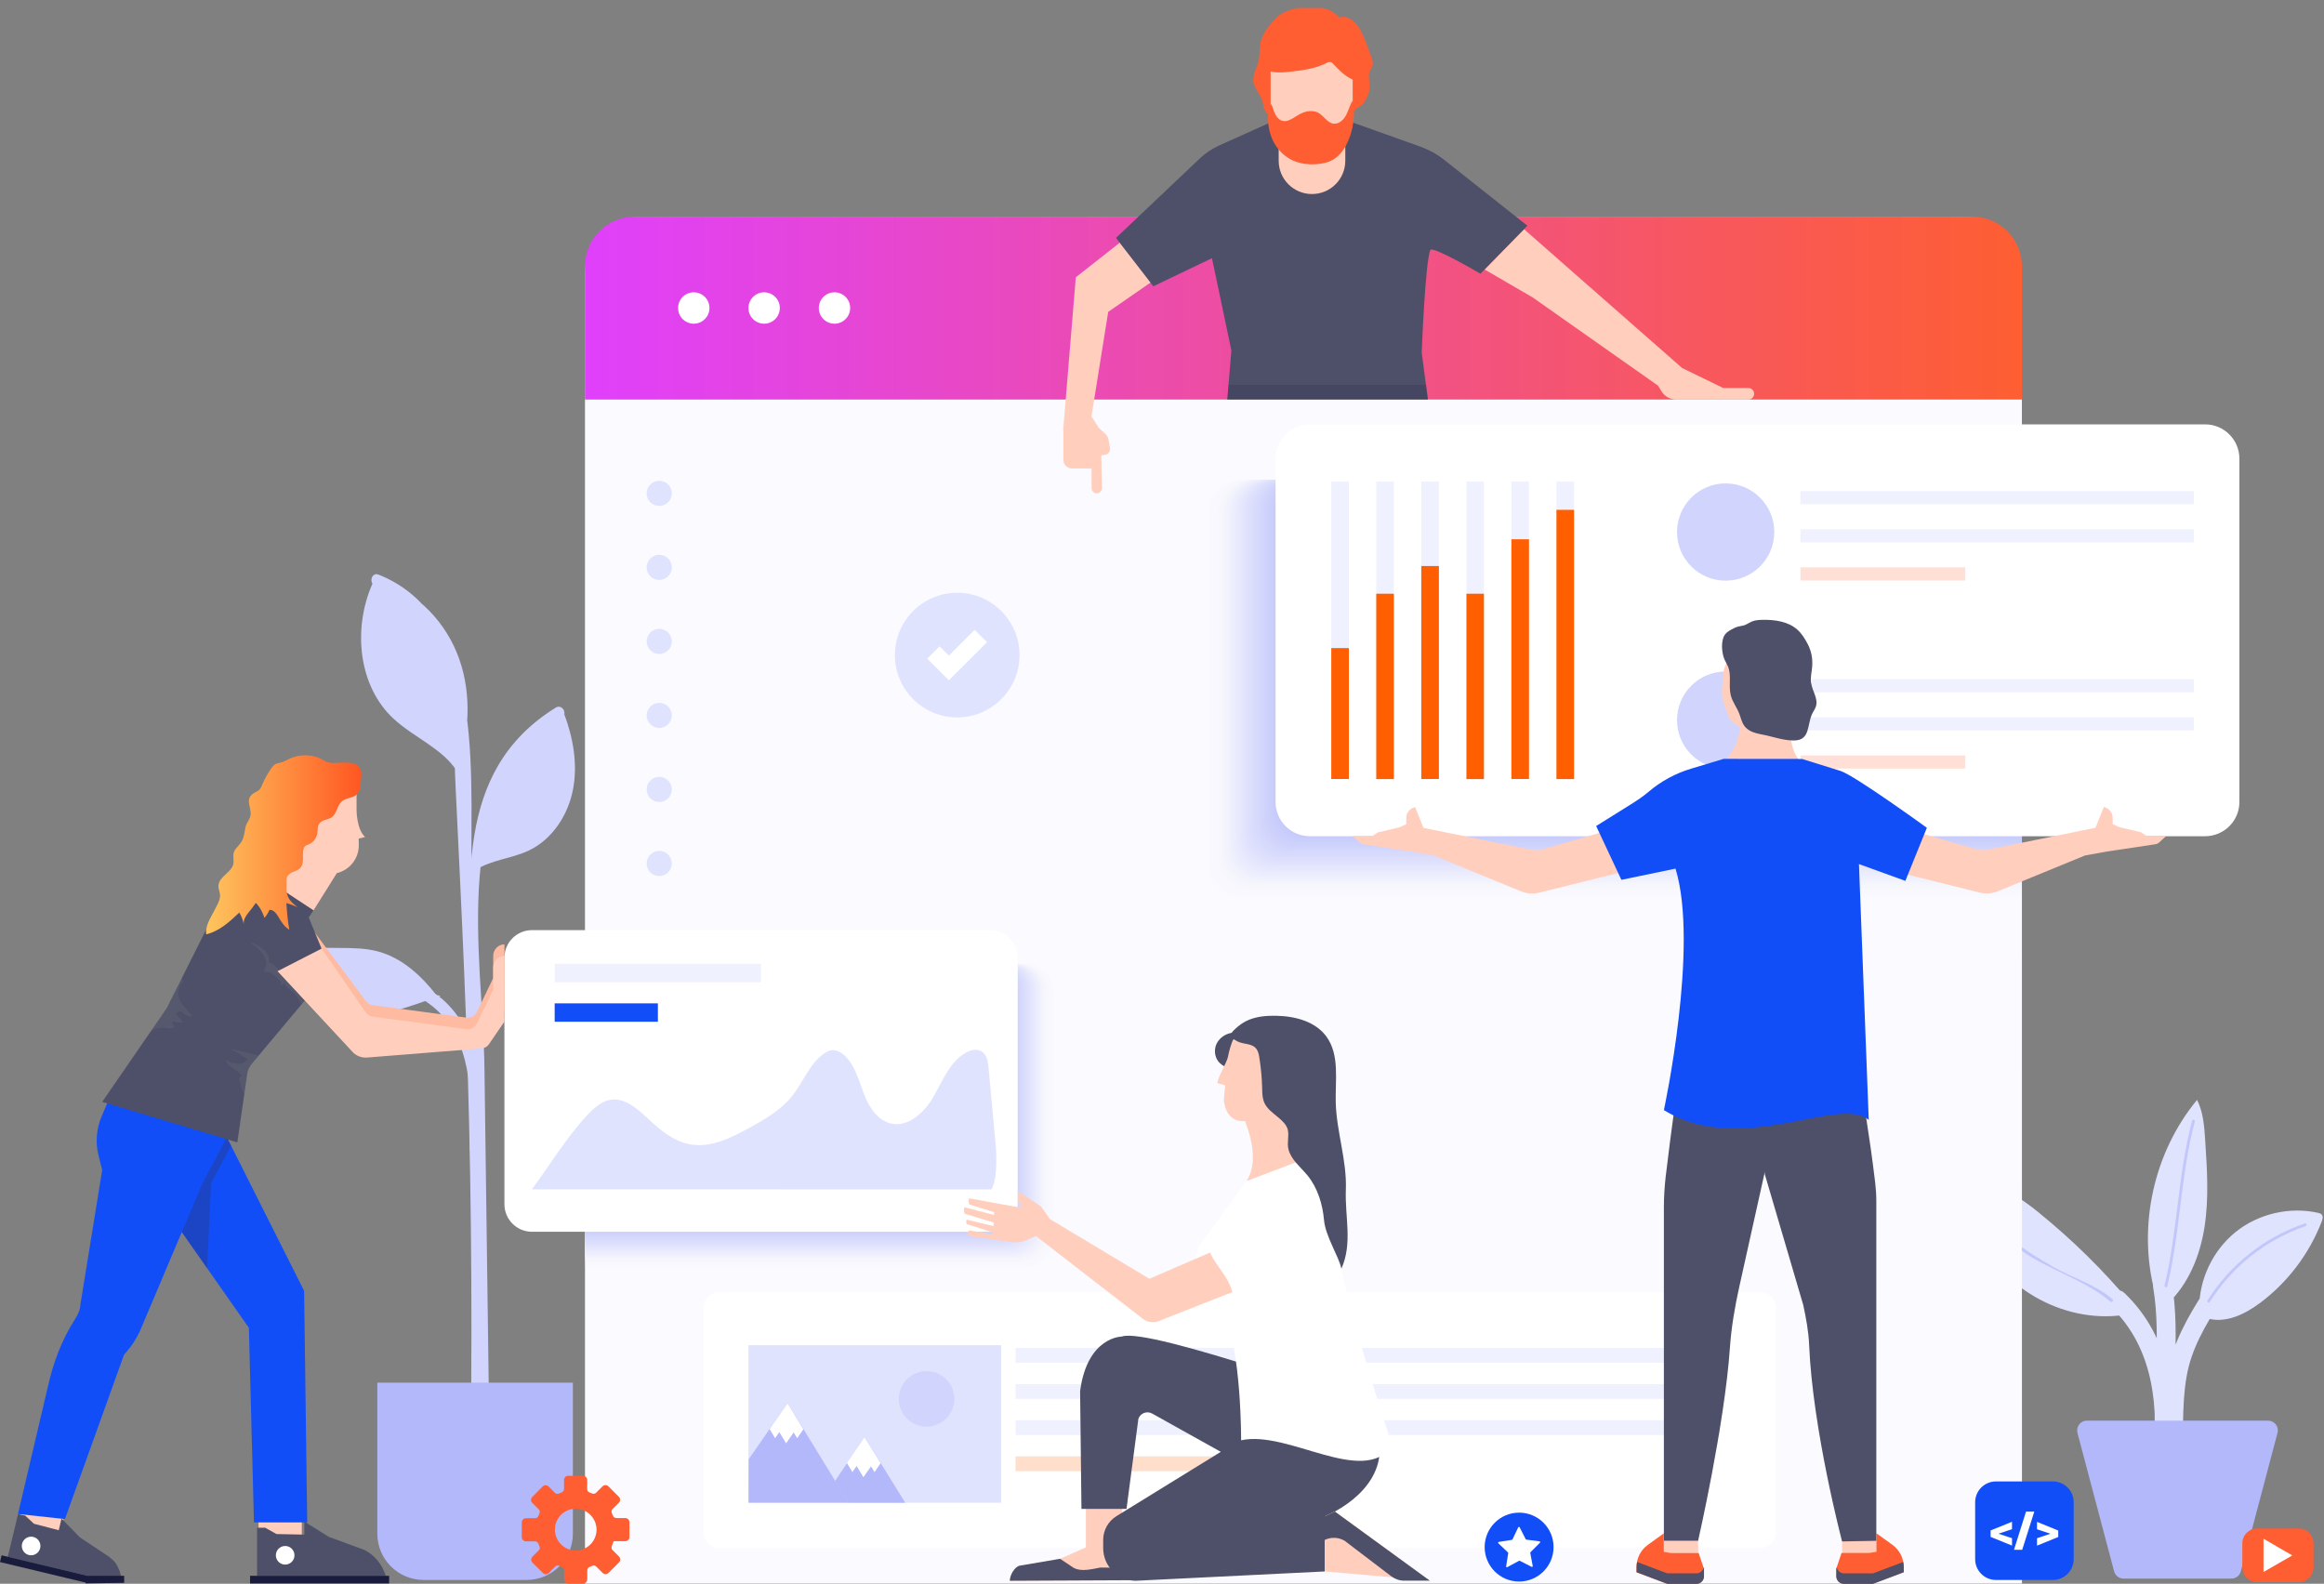 <svg xmlns="http://www.w3.org/2000/svg" viewBox="0 0 292 199" width="292" height="199">
	<rect x="0" y="0" width="292" height="199" fill="#808080" stroke="none"/>
	<defs>
		<clipPath clipPathUnits="userSpaceOnUse" id="cp1">
			<path d="M0 1L292 1L292 199L0 199Z" />
		</clipPath>
		<linearGradient id="grd1" gradientUnits="userSpaceOnUse"  x1="73.492" y1="38.703" x2="254.037" y2="38.703">
			<stop offset="0" stop-color="#e040fb"  />
			<stop offset="1" stop-color="#fe5e31"  />
		</linearGradient>
		<linearGradient id="grd2" gradientUnits="userSpaceOnUse"  x1="25.978" y1="106.145" x2="45.341" y2="106.145">
			<stop offset="0" stop-color="#fec55e"  />
			<stop offset="1" stop-color="#ff5722"  />
		</linearGradient>
	</defs>
	<style>
		tspan { white-space:pre }
		.shp0 { fill: #d1d4fc } 
		.shp1 { fill: #b2b8fa } 
		.shp2 { fill: #e0e3fd } 
		.shp3 { fill: #c1c6fb } 
		.shp4 { fill: #fafaff } 
		.shp5 { fill: url(#grd1) } 
		.shp6 { fill: #ffffff } 
		.shp7 { opacity: 0.024;fill: #fdfdff } 
		.shp8 { opacity: 0.047;fill: #fbfbff } 
		.shp9 { opacity: 0.075;fill: #f9faff } 
		.shp10 { opacity: 0.098;fill: #f8f8fe } 
		.shp11 { opacity: 0.122;fill: #f6f6fe } 
		.shp12 { opacity: 0.145;fill: #f4f5fe } 
		.shp13 { opacity: 0.173;fill: #f2f3fe } 
		.shp14 { opacity: 0.196;fill: #f0f1fe } 
		.shp15 { opacity: 0.22;fill: #eeeffe } 
		.shp16 { opacity: 0.243;fill: #eceefe } 
		.shp17 { opacity: 0.267;fill: #eaecfe } 
		.shp18 { opacity: 0.294;fill: #e9eafd } 
		.shp19 { opacity: 0.318;fill: #e7e9fd } 
		.shp20 { opacity: 0.341;fill: #e5e7fd } 
		.shp21 { opacity: 0.365;fill: #e3e5fd } 
		.shp22 { opacity: 0.392;fill: #e1e3fd } 
		.shp23 { opacity: 0.416;fill: #dfe2fd } 
		.shp24 { opacity: 0.439;fill: #dde0fd } 
		.shp25 { opacity: 0.463;fill: #dbdefd } 
		.shp26 { opacity: 0.486;fill: #dadcfc } 
		.shp27 { opacity: 0.514;fill: #d7dbfc } 
		.shp28 { opacity: 0.537;fill: #d6d9fc } 
		.shp29 { opacity: 0.561;fill: #d4d7fc } 
		.shp30 { opacity: 0.584;fill: #d2d5fc } 
		.shp31 { opacity: 0.608;fill: #d0d4fc } 
		.shp32 { opacity: 0.635;fill: #ced2fc } 
		.shp33 { opacity: 0.659;fill: #ccd0fc } 
		.shp34 { opacity: 0.682;fill: #cacffc } 
		.shp35 { opacity: 0.706;fill: #c8cdfb } 
		.shp36 { opacity: 0.733;fill: #c7cbfb } 
		.shp37 { opacity: 0.757;fill: #c5c9fb } 
		.shp38 { opacity: 0.78;fill: #c3c8fb } 
		.shp39 { opacity: 0.804;fill: #c1c6fb } 
		.shp40 { opacity: 0.827;fill: #bfc4fb } 
		.shp41 { opacity: 0.855;fill: #bdc2fb } 
		.shp42 { opacity: 0.878;fill: #bbc1fb } 
		.shp43 { opacity: 0.902;fill: #b9bffa } 
		.shp44 { opacity: 0.925;fill: #b8bdfa } 
		.shp45 { opacity: 0.953;fill: #b6bbfa } 
		.shp46 { opacity: 0.976;fill: #b4bafa } 
		.shp47 { fill: #f0f1fe } 
		.shp48 { fill: #124ef7 } 
		.shp49 { fill: #ffdfcc } 
		.shp50 { fill: #fe5e31 } 
		.shp51 { opacity: 0.024;mix-blend-mode: multiply;fill: #fdfdff } 
		.shp52 { opacity: 0.047;mix-blend-mode: multiply;fill: #fbfbff } 
		.shp53 { opacity: 0.075;mix-blend-mode: multiply;fill: #f9faff } 
		.shp54 { opacity: 0.098;mix-blend-mode: multiply;fill: #f8f8fe } 
		.shp55 { opacity: 0.122;mix-blend-mode: multiply;fill: #f6f6fe } 
		.shp56 { opacity: 0.145;mix-blend-mode: multiply;fill: #f4f5fe } 
		.shp57 { opacity: 0.173;mix-blend-mode: multiply;fill: #f2f3fe } 
		.shp58 { opacity: 0.196;mix-blend-mode: multiply;fill: #f0f1fe } 
		.shp59 { opacity: 0.22;mix-blend-mode: multiply;fill: #eeeffe } 
		.shp60 { opacity: 0.243;mix-blend-mode: multiply;fill: #eceefe } 
		.shp61 { opacity: 0.267;mix-blend-mode: multiply;fill: #eaecfe } 
		.shp62 { opacity: 0.294;mix-blend-mode: multiply;fill: #e9eafd } 
		.shp63 { opacity: 0.318;mix-blend-mode: multiply;fill: #e7e9fd } 
		.shp64 { opacity: 0.341;mix-blend-mode: multiply;fill: #e5e7fd } 
		.shp65 { opacity: 0.365;mix-blend-mode: multiply;fill: #e3e5fd } 
		.shp66 { opacity: 0.392;mix-blend-mode: multiply;fill: #e1e3fd } 
		.shp67 { opacity: 0.416;mix-blend-mode: multiply;fill: #dfe2fd } 
		.shp68 { opacity: 0.439;mix-blend-mode: multiply;fill: #dde0fd } 
		.shp69 { opacity: 0.463;mix-blend-mode: multiply;fill: #dbdefd } 
		.shp70 { opacity: 0.486;mix-blend-mode: multiply;fill: #dadcfc } 
		.shp71 { opacity: 0.514;mix-blend-mode: multiply;fill: #d7dbfc } 
		.shp72 { opacity: 0.537;mix-blend-mode: multiply;fill: #d6d9fc } 
		.shp73 { opacity: 0.561;mix-blend-mode: multiply;fill: #d4d7fc } 
		.shp74 { opacity: 0.584;mix-blend-mode: multiply;fill: #d2d5fc } 
		.shp75 { opacity: 0.608;mix-blend-mode: multiply;fill: #d0d4fc } 
		.shp76 { opacity: 0.635;mix-blend-mode: multiply;fill: #ced2fc } 
		.shp77 { opacity: 0.659;mix-blend-mode: multiply;fill: #ccd0fc } 
		.shp78 { opacity: 0.682;mix-blend-mode: multiply;fill: #cacffc } 
		.shp79 { opacity: 0.706;mix-blend-mode: multiply;fill: #c8cdfb } 
		.shp80 { opacity: 0.733;mix-blend-mode: multiply;fill: #c7cbfb } 
		.shp81 { opacity: 0.757;mix-blend-mode: multiply;fill: #c5c9fb } 
		.shp82 { opacity: 0.78;mix-blend-mode: multiply;fill: #c3c8fb } 
		.shp83 { opacity: 0.804;mix-blend-mode: multiply;fill: #c1c6fb } 
		.shp84 { opacity: 0.827;mix-blend-mode: multiply;fill: #bfc4fb } 
		.shp85 { opacity: 0.855;mix-blend-mode: multiply;fill: #bdc2fb } 
		.shp86 { opacity: 0.878;mix-blend-mode: multiply;fill: #bbc1fb } 
		.shp87 { opacity: 0.902;mix-blend-mode: multiply;fill: #b9bffa } 
		.shp88 { opacity: 0.925;mix-blend-mode: multiply;fill: #b8bdfa } 
		.shp89 { opacity: 0.953;mix-blend-mode: multiply;fill: #b6bbfa } 
		.shp90 { opacity: 0.976;mix-blend-mode: multiply;fill: #b4bafa } 
		.shp91 { mix-blend-mode: multiply;fill: #b2b8fa } 
		.shp92 { fill: #ff5f00 } 
		.shp93 { fill: #ffdfd6 } 
		.shp94 { fill: #ffcebd } 
		.shp95 { fill: #4d5068 } 
		.shp96 { opacity: 0.149;fill: #19103a } 
		.shp97 { opacity: 0.302;fill: #303350 } 
		.shp98 { fill: #ffbba1 } 
		.shp99 { fill: #191c3c } 
		.shp100 { fill: url(#grd2) } 
		.shp101 { opacity: 0.102;fill: #a7a9ac } 
	</style>
	<g id="Page 1" clip-path="url(#cp1)">
		<path id="Path 1" class="shp0" d="M69.83,88.91c-13.02,8.06 -10.74,22.69 -10.56,36.05c0.25,18.93 0.51,37.86 0.76,56.8c0.01,0.95 1.5,0.95 1.48,0c-0.21,-15.84 -0.43,-31.68 -0.64,-47.52c-0.19,-14.37 -4.66,-35.16 9.7,-44.05c0.81,-0.5 0.07,-1.78 -0.75,-1.28zM59.74,109.32c2.02,-1.3 4.57,-1.43 6.74,-2.47c2.95,-1.42 4.91,-4.47 5.52,-7.68c0.61,-3.21 0,-6.56 -1.17,-9.62l-0.3,-0.16c-2.03,1.14 -4.11,2.32 -5.61,4.1c-0.98,1.17 -1.66,2.56 -2.32,3.93c-1.77,3.74 -3.43,7.8 -2.86,11.9zM47.17,73.63c10.06,3.99 9.64,16.15 10.07,25.17c0.37,7.77 0.76,15.53 1.08,23.3c0.72,17.19 1,34.4 0.89,51.61c0,0.96 1.48,0.95 1.48,0c0.14,-20.69 -0.39,-41.36 -1.37,-62.04c-0.57,-12.19 2.49,-33.82 -11.76,-39.47c-0.89,-0.35 -1.27,1.08 -0.39,1.43zM57.97,97.96c-0.16,-0.39 -0.36,-0.75 -0.58,-1.09c-0.02,0.07 -0.04,0.15 -0.07,0.22zM49.5,90.35c2.52,2.32 6.12,3.72 7.89,6.52c1.58,-4.5 1.9,-9.52 0.33,-14.01c-1.59,-4.57 -5.25,-8.5 -9.89,-9.88c-0.23,-0.07 -0.5,-0.13 -0.71,-0.02c-0.19,0.1 -0.29,0.31 -0.38,0.51c-2.41,5.58 -1.73,12.76 2.75,16.88z" />
		<path id="Path 2" class="shp1" d="M53.23,198.52h12.93c3.22,0 5.82,-2.61 5.82,-5.82v-18.97h-24.57v18.97c0,3.22 2.61,5.82 5.82,5.82z" />
		<path id="Path 3" class="shp0" d="M60.53,144.3c0.24,-6.15 0.36,-13.26 -4.21,-18.05c-1.88,-1.97 -4.27,-2.92 -6.79,-3.78c-3.43,-1.16 -7.23,-2.61 -10.87,-2.7c-0.96,-0.03 -0.95,1.46 0,1.48c4.77,0.12 13.29,2.54 16.61,6.04c4.25,4.49 3.99,11.27 3.77,17c-0.04,0.95 1.45,0.95 1.48,0zM37.02,119.56c0.31,1.84 0.76,3.74 1.93,5.2c1.83,2.3 5.06,3.04 7.98,2.73c2.92,-0.3 5.67,-1.47 8.46,-2.37l-0.56,-0.09c-1.92,-2.47 -4.37,-4.71 -7.4,-5.5c-1.5,-0.39 -3.07,-0.41 -4.62,-0.42c-1.79,-0.01 -3.58,-0.03 -5.38,-0.05c-0.13,0 -0.28,0.01 -0.36,0.1c-0.09,0.1 -0.07,0.25 -0.05,0.38z" />
		<path id="Path 4" class="shp2" d="M277.07,143.25c-0.11,-1.73 -0.24,-3.51 -1.02,-5.05c-5.45,6.59 -7.49,15.86 -5.32,24.14l1.61,1.49c2.65,-2.5 4.09,-6.07 4.65,-9.67c0.56,-3.6 0.32,-7.27 0.08,-10.91zM291.72,152.61c-0.12,-0.13 -0.3,-0.18 -0.47,-0.22c-3.57,-0.8 -7.49,0.11 -10.34,2.4c-2.85,2.29 -4.59,5.91 -4.59,9.57l1.08,1.31c2.29,0.62 4.67,-0.54 6.57,-1.96c3.47,-2.59 6.18,-6.18 7.74,-10.22c0.11,-0.29 0.21,-0.65 0,-0.88zM256.25,152.42c-2.43,-1.97 -5.26,-3.9 -8.38,-3.71c-0.33,0.02 -0.71,0.1 -0.86,0.39c-0.34,0.65 0.75,1.13 0.96,1.84c0.12,0.41 -0.08,0.83 -0.16,1.25c-0.15,0.76 0.09,1.55 0.38,2.28c2.86,7.17 10.95,11.85 18.59,10.76l0.95,-1.49c-3.45,-4.12 -7.3,-7.91 -11.48,-11.31zM265.2,164.18c5.45,5.18 6.15,12.86 5.21,19.94c-0.2,1.54 2.22,1.53 2.43,0c1.02,-7.72 -0.03,-16.06 -5.92,-21.66c-1.13,-1.07 -2.85,0.64 -1.71,1.72zM270.53,161.72c1.15,6.81 -0.32,13.7 0.41,20.54c0.16,1.54 2.59,1.55 2.43,0c-0.75,-7.07 0.69,-14.14 -0.5,-21.19c-0.26,-1.54 -2.6,-0.88 -2.34,0.64zM277.63,161.23c-2,3 -4.02,6.28 -4.96,9.8c-1.02,3.82 -0.73,8.12 -0.9,12.04c-0.07,1.56 2.36,1.56 2.43,0c0.16,-3.7 -0.1,-7.8 0.81,-11.39c0.84,-3.28 2.85,-6.42 4.71,-9.22c0.87,-1.3 -1.23,-2.52 -2.09,-1.22z" />
		<path id="Path 5" class="shp1" d="M281.55,197.44l4.61,-17.4c0.21,-0.78 -0.38,-1.54 -1.19,-1.54h-22.76c-0.8,0 -1.39,0.76 -1.19,1.54l4.61,17.4c0.14,0.54 0.63,0.91 1.19,0.91h13.54c0.56,0 1.04,-0.37 1.19,-0.91z" />
		<path id="Path 6" class="shp3" d="M275.43,140.82c-1.8,6.8 -1.82,13.88 -3.46,20.71c-0.05,0.22 0.28,0.31 0.34,0.09c1.64,-6.83 1.66,-13.92 3.46,-20.71c0.06,-0.22 -0.28,-0.31 -0.34,-0.09zM277.66,163.57c2.86,-4.48 7,-7.76 12.02,-9.51c0.21,-0.07 0.12,-0.41 -0.09,-0.34c-5.11,1.78 -9.32,5.11 -12.23,9.67c-0.12,0.19 0.18,0.37 0.3,0.18zM248.67,150.87c1.09,2.74 3.01,4.66 5.41,6.34c3.46,2.42 7.91,3.62 11.07,6.33c0.2,0.17 0.49,-0.12 0.29,-0.29c-2.21,-1.89 -5.01,-2.67 -7.51,-4.1c-3.58,-2.05 -7.29,-4.41 -8.87,-8.39c-0.1,-0.24 -0.49,-0.14 -0.4,0.11z" />
		<path id="Path 7" class="shp4" d="M254.04,34.35c0,-3.94 -3.19,-7.13 -7.13,-7.13h-166.28c-3.94,0 -7.13,3.19 -7.13,7.13v164.62h180.55z" />
		<path id="Path 8" class="shp5" d="M79.75,27.22c-3.45,0 -6.26,2.8 -6.26,6.26v16.72h180.55v-16.72c0,-3.46 -2.8,-6.26 -6.26,-6.26z" />
		<path id="Path 9" class="shp6" d="M87.17,36.73c-1.09,0 -1.97,0.88 -1.97,1.97c0,1.09 0.88,1.97 1.97,1.97c1.09,0 1.97,-0.88 1.97,-1.97c0,-1.09 -0.88,-1.97 -1.97,-1.97zM96.01,36.73c-1.09,0 -1.97,0.88 -1.97,1.97c0,1.09 0.88,1.97 1.97,1.97c1.09,0 1.97,-0.88 1.97,-1.97c0,-1.09 -0.88,-1.97 -1.97,-1.97zM104.85,36.73c-1.09,0 -1.97,0.88 -1.97,1.97c0,1.09 0.88,1.97 1.97,1.97c1.09,0 1.97,-0.88 1.97,-1.97c0,-1.09 -0.88,-1.97 -1.97,-1.97z" />
		<path id="Path 10" class="shp2" d="M82.83,60.41c-0.87,0 -1.58,0.71 -1.58,1.58c0,0.88 0.71,1.58 1.58,1.58c0.87,0 1.58,-0.71 1.58,-1.58c0,-0.88 -0.71,-1.58 -1.58,-1.58zM82.83,69.71c-0.87,0 -1.58,0.71 -1.58,1.58c0,0.87 0.71,1.58 1.58,1.58c0.87,0 1.58,-0.71 1.58,-1.58c0,-0.88 -0.71,-1.58 -1.58,-1.58zM82.83,79.01c-0.87,0 -1.58,0.71 -1.58,1.58c0,0.88 0.71,1.58 1.58,1.58c0.87,0 1.58,-0.71 1.58,-1.58c0,-0.88 -0.71,-1.58 -1.58,-1.58zM82.83,88.31c-0.87,0 -1.58,0.71 -1.58,1.58c0,0.87 0.71,1.58 1.58,1.58c0.87,0 1.58,-0.71 1.58,-1.58c0,-0.88 -0.71,-1.58 -1.58,-1.58zM82.83,97.61c-0.87,0 -1.58,0.71 -1.58,1.58c0,0.87 0.71,1.58 1.58,1.58c0.87,0 1.58,-0.71 1.58,-1.58c0,-0.88 -0.71,-1.58 -1.58,-1.58zM82.83,106.91c-0.87,0 -1.58,0.71 -1.58,1.58c0,0.87 0.71,1.58 1.58,1.58c0.87,0 1.58,-0.71 1.58,-1.58c0,-0.87 -0.71,-1.58 -1.58,-1.58z" />
		<path id="Path 11" class="shp7" d="M73.49,159.47h55.64c1.94,0 3.51,-1.57 3.51,-3.51v-31.34c0,-1.94 -1.57,-3.51 -3.51,-3.51h-55.64z" />
		<path id="Path 12" class="shp8" d="M73.49,159.29h55.46c1.93,0 3.5,-1.56 3.5,-3.5v-31.19c0,-1.93 -1.57,-3.5 -3.5,-3.5h-55.46z" />
		<path id="Path 13" class="shp9" d="M73.49,159.12h55.28c1.93,0 3.49,-1.56 3.49,-3.49v-31.04c0,-1.93 -1.56,-3.49 -3.49,-3.49h-55.28z" />
		<path id="Path 14" class="shp10" d="M73.49,158.95h55.1c1.92,0 3.47,-1.56 3.47,-3.47v-30.89c0,-1.92 -1.55,-3.48 -3.47,-3.48h-55.1z" />
		<path id="Path 15" class="shp11" d="M73.49,158.77h54.91c1.91,0 3.46,-1.55 3.46,-3.46v-30.74c0,-1.91 -1.55,-3.46 -3.46,-3.46h-54.91z" />
		<path id="Path 16" class="shp12" d="M73.49,158.6h54.73c1.91,0 3.45,-1.54 3.45,-3.45v-30.59c0,-1.9 -1.54,-3.45 -3.45,-3.45h-54.73z" />
		<path id="Path 17" class="shp13" d="M73.49,158.42h54.55c1.9,0 3.44,-1.54 3.44,-3.44v-30.44c0,-1.9 -1.54,-3.44 -3.44,-3.44h-54.55z" />
		<path id="Path 18" class="shp14" d="M73.49,158.25h54.37c1.89,0 3.43,-1.54 3.43,-3.43v-30.29c0,-1.89 -1.53,-3.43 -3.43,-3.43h-54.37z" />
		<path id="Path 19" class="shp15" d="M73.49,158.08h54.19c1.89,0 3.42,-1.53 3.42,-3.42v-30.14c0,-1.89 -1.53,-3.42 -3.42,-3.42h-54.19z" />
		<path id="Path 20" class="shp16" d="M73.49,157.9h54.01c1.88,0 3.4,-1.52 3.4,-3.41v-29.99c0,-1.88 -1.52,-3.41 -3.4,-3.41h-54.01z" />
		<path id="Path 21" class="shp17" d="M73.49,157.73h53.83c1.87,0 3.4,-1.52 3.4,-3.39v-29.84c0,-1.87 -1.52,-3.39 -3.4,-3.39h-53.83z" />
		<path id="Path 22" class="shp18" d="M73.49,157.56h53.64c1.87,0 3.38,-1.51 3.38,-3.38v-29.68c0,-1.87 -1.51,-3.38 -3.38,-3.38h-53.64z" />
		<path id="Path 23" class="shp19" d="M73.49,157.38h53.46c1.86,0 3.37,-1.51 3.37,-3.37v-29.53c0,-1.86 -1.51,-3.37 -3.37,-3.37h-53.46z" />
		<path id="Path 24" class="shp20" d="M73.49,157.21h53.28c1.86,0 3.36,-1.5 3.36,-3.36v-29.38c0,-1.86 -1.5,-3.36 -3.36,-3.36h-53.28z" />
		<path id="Path 25" class="shp21" d="M73.49,157.04h53.1c1.85,0 3.35,-1.5 3.35,-3.35v-29.23c0,-1.85 -1.5,-3.35 -3.35,-3.35h-53.1z" />
		<path id="Path 26" class="shp22" d="M73.49,156.86h52.92c1.84,0 3.34,-1.49 3.34,-3.34v-29.08c0,-1.84 -1.49,-3.34 -3.34,-3.34h-52.92z" />
		<path id="Path 27" class="shp23" d="M73.49,156.69h52.74c1.84,0 3.33,-1.49 3.33,-3.33v-28.93c0,-1.84 -1.49,-3.33 -3.33,-3.33h-52.74z" />
		<path id="Path 28" class="shp24" d="M73.49,156.51h52.56c1.83,0 3.31,-1.48 3.31,-3.31v-28.78c0,-1.83 -1.48,-3.31 -3.31,-3.31h-52.56z" />
		<path id="Path 29" class="shp25" d="M73.49,156.34h52.37c1.82,0 3.3,-1.48 3.3,-3.3v-28.63c0,-1.82 -1.48,-3.3 -3.3,-3.3h-52.37z" />
		<path id="Path 30" class="shp26" d="M73.49,156.17h52.19c1.82,0 3.29,-1.47 3.29,-3.29v-28.48c0,-1.82 -1.47,-3.29 -3.29,-3.29h-52.19z" />
		<path id="Path 31" class="shp27" d="M73.49,155.99h52.01c1.81,0 3.28,-1.47 3.28,-3.28v-28.33c0,-1.81 -1.47,-3.28 -3.28,-3.28h-52.01z" />
		<path id="Path 32" class="shp28" d="M73.49,155.82h51.83c1.8,0 3.27,-1.46 3.27,-3.27v-28.17c0,-1.81 -1.46,-3.27 -3.27,-3.27h-51.83z" />
		<path id="Path 33" class="shp29" d="M73.49,155.64h51.65c1.8,0 3.26,-1.46 3.26,-3.26v-28.02c0,-1.8 -1.46,-3.26 -3.26,-3.26h-51.65z" />
		<path id="Path 34" class="shp30" d="M73.49,155.47h51.47c1.79,0 3.25,-1.45 3.25,-3.25v-27.87c0,-1.79 -1.45,-3.25 -3.25,-3.25h-51.47z" />
		<path id="Path 35" class="shp31" d="M73.49,155.3h51.28c1.79,0 3.24,-1.45 3.24,-3.23v-27.72c0,-1.79 -1.45,-3.23 -3.24,-3.23h-51.28z" />
		<path id="Path 36" class="shp32" d="M73.49,155.12h51.1c1.78,0 3.22,-1.44 3.22,-3.22v-27.57c0,-1.78 -1.44,-3.22 -3.22,-3.22h-51.1z" />
		<path id="Path 37" class="shp33" d="M73.49,154.95h50.92c1.77,0 3.21,-1.44 3.21,-3.21v-27.42c0,-1.77 -1.44,-3.21 -3.21,-3.21h-50.92z" />
		<path id="Path 38" class="shp34" d="M73.49,154.78h50.74c1.77,0 3.2,-1.43 3.2,-3.2v-27.27c0,-1.77 -1.43,-3.2 -3.2,-3.2h-50.74z" />
		<path id="Path 39" class="shp35" d="M73.49,154.6h50.56c1.76,0 3.19,-1.43 3.19,-3.19v-27.12c0,-1.76 -1.43,-3.19 -3.19,-3.19h-50.56z" />
		<path id="Path 40" class="shp36" d="M73.49,154.43h50.38c1.76,0 3.18,-1.42 3.18,-3.18v-26.97c0,-1.75 -1.42,-3.18 -3.18,-3.18h-50.38z" />
		<path id="Path 41" class="shp37" d="M73.49,154.25h50.2c1.75,0 3.17,-1.42 3.17,-3.17v-26.82c0,-1.75 -1.42,-3.17 -3.17,-3.17h-50.2z" />
		<path id="Path 42" class="shp38" d="M73.49,154.08h50.02c1.74,0 3.15,-1.41 3.15,-3.15v-26.67c0,-1.74 -1.41,-3.16 -3.15,-3.16h-50.02z" />
		<path id="Path 43" class="shp39" d="M73.49,153.91h49.83c1.74,0 3.14,-1.41 3.14,-3.14v-26.52c0,-1.74 -1.41,-3.14 -3.14,-3.14h-49.83z" />
		<path id="Path 44" class="shp40" d="M73.49,153.73h49.65c1.73,0 3.13,-1.4 3.13,-3.13v-26.36c0,-1.73 -1.4,-3.13 -3.13,-3.13h-49.65z" />
		<path id="Path 45" class="shp41" d="M73.49,153.56h49.47c1.72,0 3.12,-1.4 3.12,-3.12v-26.21c0,-1.72 -1.4,-3.12 -3.12,-3.12h-49.47z" />
		<path id="Path 46" class="shp42" d="M73.49,153.38h49.29c1.72,0 3.11,-1.39 3.11,-3.11v-26.06c0,-1.72 -1.39,-3.11 -3.11,-3.11h-49.29z" />
		<path id="Path 47" class="shp43" d="M73.49,153.21h49.11c1.71,0 3.1,-1.39 3.1,-3.1v-25.91c0,-1.71 -1.39,-3.1 -3.1,-3.1h-49.11z" />
		<path id="Path 48" class="shp44" d="M73.49,153.04h48.93c1.7,0 3.09,-1.38 3.09,-3.09v-25.76c0,-1.7 -1.38,-3.09 -3.09,-3.09h-48.93z" />
		<path id="Path 49" class="shp45" d="M73.49,152.86h48.74c1.7,0 3.07,-1.38 3.07,-3.07v-25.61c0,-1.7 -1.38,-3.07 -3.07,-3.07h-48.74z" />
		<path id="Path 50" class="shp46" d="M73.49,152.69h48.56c1.69,0 3.06,-1.37 3.06,-3.06v-25.46c0,-1.69 -1.37,-3.06 -3.06,-3.06h-48.56z" />
		<path id="Path 51" class="shp1" d="M73.49,152.52h48.38c1.68,0 3.05,-1.37 3.05,-3.05v-25.31c0,-1.69 -1.37,-3.05 -3.05,-3.05h-48.38z" />
		<path id="Path 52" class="shp6" d="M127.87,151.31v-30.98c0,-1.91 -1.55,-3.46 -3.46,-3.46h-57.57c-1.91,0 -3.46,1.55 -3.46,3.46v30.98c0,1.91 1.55,3.46 3.46,3.46h57.57c1.91,0 3.46,-1.55 3.46,-3.46z" />
		<path id="Path 53" class="shp47" d="M95.62,121.1h-25.93v2.31h25.93z" />
		<path id="Path 54" class="shp48" d="M82.66,126.07h-12.97v2.31h12.97z" />
		<path id="Path 55" class="shp2" d="M124.54,149.45c0.78,-1.1 0.68,-4.3 0.56,-5.63c-0.3,-3.22 -0.59,-6.43 -0.89,-9.65c-0.07,-0.78 -0.21,-1.66 -0.88,-2.07c-0.6,-0.37 -1.39,-0.16 -2.01,0.19c-1.98,1.14 -2.86,3.46 -3.99,5.44c-1.13,1.98 -3.15,3.94 -5.37,3.44c-1.71,-0.39 -2.78,-2.08 -3.41,-3.72c-0.63,-1.64 -1.07,-3.43 -2.29,-4.69c-0.47,-0.48 -1.1,-0.88 -1.77,-0.8c-0.39,0.05 -0.73,0.25 -1.05,0.48c-1.77,1.3 -2.53,3.54 -3.9,5.26c-1.42,1.78 -3.46,2.95 -5.45,4.05c-2.29,1.26 -4.84,2.51 -7.42,2.03c-2.09,-0.39 -3.79,-1.86 -5.34,-3.31c-1.3,-1.21 -2.85,-2.55 -4.6,-2.29c-1.24,0.19 -2.21,1.15 -3.07,2.07c-2.43,2.62 -4.71,6.31 -6.83,9.19z" />
		<path id="Path 56" class="shp6" d="M223.14,192.51v-28.16c0,-1.11 -0.9,-2.01 -2.01,-2.01h-130.73c-1.11,0 -2.01,0.9 -2.01,2.01v28.16c0,1.11 0.9,2.01 2.01,2.01h130.73c1.11,0 2.01,-0.9 2.01,-2.01z" />
		<path id="Path 57" class="shp2" d="M125.79,169.02h-31.75v19.8h31.75z" />
		<path id="Path 58" class="shp1" d="M98.95,176.3l-4.88,7.05l-0.02,5.46h12.57z" />
		<path id="Path 59" class="shp6" d="M99.72,179.98l0.44,0.73l0.78,-1.12l-1.99,-3.28l-2.25,3.25l0.69,1.15l0.53,-0.77l0.85,1.41z" />
		<path id="Path 60" class="shp1" d="M106.6,188.82h7.14l-5.11,-8.26l-3.72,5.54z" />
		<path id="Path 61" class="shp0" d="M116.42,172.28c-1.92,0 -3.49,1.56 -3.49,3.49c0,1.93 1.56,3.49 3.49,3.49c1.92,0 3.49,-1.56 3.49,-3.49c0,-1.93 -1.56,-3.49 -3.49,-3.49z" />
		<path id="Path 62" class="shp6" d="M109.44,184.24l0.44,0.73l0.77,-1.12l-2.03,-3.28l-2.21,3.25l0.69,1.15l0.53,-0.77l0.85,1.41z" />
		<path id="Path 63" class="shp47" d="M216.07,169.36h-88.47v1.86h88.47zM216.07,173.91h-88.47v1.86h88.47zM216.07,178.45h-88.47v1.86h88.47z" />
		<path id="Path 64" class="shp49" d="M161.24,182.99h-33.64v1.86h33.64z" />
		<path id="Path 65" class="shp50" d="M76.87,194.28c-0.07,0.16 -0.03,0.36 0.09,0.48l0.81,0.81c0.21,0.21 0.21,0.54 0,0.75l-1.31,1.31c-0.21,0.21 -0.54,0.21 -0.75,0l-0.8,-0.8c-0.13,-0.13 -0.33,-0.16 -0.51,-0.08c-0.1,0.05 -0.21,0.09 -0.31,0.13c-0.18,0.07 -0.3,0.23 -0.3,0.42l0,1.14c0,0.29 -0.24,0.53 -0.53,0.53l-1.85,0c-0.29,0 -0.53,-0.24 -0.53,-0.53l0,-1.15c0,-0.18 -0.11,-0.34 -0.28,-0.41c-0.11,-0.04 -0.23,-0.09 -0.35,-0.14c-0.17,-0.07 -0.36,-0.03 -0.48,0.09l-0.81,0.81c-0.21,0.21 -0.54,0.21 -0.75,0l-1.31,-1.3c-0.21,-0.21 -0.21,-0.54 0,-0.75l0.8,-0.8c0.13,-0.13 0.16,-0.33 0.08,-0.51c-0.05,-0.1 -0.09,-0.21 -0.13,-0.31c-0.07,-0.17 -0.23,-0.3 -0.42,-0.3l-1.14,0c-0.29,0 -0.53,-0.24 -0.53,-0.53l0,-1.85c0,-0.29 0.24,-0.53 0.53,-0.53l1.15,0c0.18,0 0.34,-0.11 0.41,-0.28c0.04,-0.11 0.09,-0.23 0.14,-0.35c0.07,-0.17 0.03,-0.36 -0.1,-0.48l-0.81,-0.81c-0.21,-0.21 -0.21,-0.54 0,-0.75l1.3,-1.31c0.21,-0.21 0.54,-0.21 0.75,0l0.8,0.8c0.13,0.13 0.33,0.16 0.51,0.08c0.11,-0.05 0.22,-0.1 0.33,-0.14c0.18,-0.07 0.3,-0.23 0.3,-0.42v-1.14c0,-0.29 0.24,-0.53 0.53,-0.53h1.85c0.29,0 0.53,0.24 0.53,0.53v1.15c0,0.18 0.11,0.34 0.28,0.41c0.11,0.04 0.23,0.09 0.35,0.14c0.16,0.07 0.36,0.03 0.48,-0.09l0.81,-0.81c0.21,-0.21 0.54,-0.21 0.75,0l1.31,1.31c0.21,0.21 0.21,0.54 0,0.75l-0.8,0.8c-0.13,0.13 -0.16,0.33 -0.08,0.51c0.05,0.1 0.09,0.21 0.13,0.31c0.07,0.18 0.23,0.3 0.42,0.3l1.13,0c0.29,0 0.53,0.24 0.53,0.53l0,1.85c0,0.29 -0.24,0.53 -0.53,0.53l-1.45,0c-0.01,0.02 -0.13,0.35 -0.25,0.63zM71.39,194.64c1.52,0.59 3.22,-0.34 3.52,-1.97c0.23,-1.22 -0.47,-2.47 -1.63,-2.92c-1.52,-0.59 -3.22,0.34 -3.52,1.97c-0.23,1.22 0.47,2.47 1.63,2.92z" />
		<path id="Path 66" class="shp48" d="M260.55,195.91v-7.16c0,-1.44 -1.17,-2.61 -2.61,-2.61h-7.16c-1.44,0 -2.61,1.17 -2.61,2.61v7.16c0,1.44 1.17,2.61 2.61,2.61h7.16c1.44,0 2.61,-1.17 2.61,-2.61z" />
		<path id="Path 67" class="shp6" d="M252.8,192.14v-0.93l-2.69,1.09v0.81l2.69,1.09v-0.93l-1.68,-0.55v-0.02zM255.6,189.93h-1.04l-1.51,4.8h1.03zM255.94,193.28v0.93l2.67,-1.09v-0.81l-2.67,-1.09v0.93l1.66,0.55v0.02z" />
		<path id="Path 68" class="shp2" d="M120.27,74.48c-4.32,0 -7.83,3.51 -7.83,7.83c0,4.33 3.51,7.83 7.83,7.83c4.32,0 7.83,-3.51 7.83,-7.83c0,-4.32 -3.51,-7.83 -7.83,-7.83z" />
		<path id="Path 69" class="shp6" d="M124.02,80.69l-1.56,-1.55l-3.24,3.24l-1.17,-1.17l-1.55,1.55l2.72,2.72z" />
		<path id="Path 70" class="shp51" d="M254.04,60.27h-98.39c-2.25,0 -4.08,1.83 -4.08,4.08v44.62c0,2.25 1.83,4.08 4.08,4.08h98.39z" />
		<path id="Path 71" class="shp52" d="M254.04,60.27h-98.11c-2.25,0 -4.07,1.82 -4.07,4.07v44.38c0,2.25 1.82,4.07 4.07,4.07h98.11z" />
		<path id="Path 72" class="shp53" d="M254.04,60.27h-97.83c-2.24,0 -4.06,1.81 -4.06,4.06v44.14c0,2.24 1.82,4.05 4.06,4.05h97.83z" />
		<path id="Path 73" class="shp54" d="M254.04,60.27h-97.55c-2.23,0 -4.04,1.81 -4.04,4.04v43.9c0,2.23 1.81,4.04 4.04,4.04h97.55z" />
		<path id="Path 74" class="shp55" d="M254.04,60.27h-97.27c-2.23,0 -4.03,1.81 -4.03,4.03v43.65c0,2.23 1.81,4.03 4.03,4.03h97.27z" />
		<path id="Path 75" class="shp56" d="M254.04,60.27h-96.99c-2.22,0 -4.02,1.8 -4.02,4.02v43.41c0,2.22 1.8,4.02 4.02,4.02h96.99z" />
		<path id="Path 76" class="shp57" d="M254.04,60.27h-96.71c-2.21,0 -4.01,1.79 -4.01,4.01v43.17c0,2.21 1.8,4.01 4.01,4.01h96.71z" />
		<path id="Path 77" class="shp58" d="M254.04,60.27h-96.43c-2.21,0 -4,1.79 -4,4v42.93c0,2.21 1.79,4 4,4h96.43z" />
		<path id="Path 78" class="shp59" d="M254.04,60.27h-96.16c-2.2,0 -3.99,1.78 -3.99,3.98v42.68c0,2.2 1.78,3.99 3.99,3.99h96.16z" />
		<path id="Path 79" class="shp60" d="M254.04,60.27h-95.88c-2.19,0 -3.97,1.78 -3.97,3.97v42.44c0,2.2 1.78,3.97 3.97,3.97h95.88z" />
		<path id="Path 80" class="shp61" d="M254.04,60.27h-95.6c-2.19,0 -3.96,1.77 -3.96,3.96v42.2c0,2.19 1.77,3.96 3.96,3.96h95.6z" />
		<path id="Path 81" class="shp62" d="M254.04,60.27h-95.32c-2.18,0 -3.95,1.77 -3.95,3.95v41.96c0,2.18 1.77,3.95 3.95,3.95h95.32z" />
		<path id="Path 82" class="shp63" d="M254.04,60.27h-95.04c-2.18,0 -3.94,1.76 -3.94,3.94v41.71c0,2.18 1.76,3.94 3.94,3.94h95.04z" />
		<path id="Path 83" class="shp64" d="M254.04,60.27h-94.76c-2.17,0 -3.93,1.76 -3.93,3.93v41.47c0,2.17 1.76,3.93 3.93,3.93h94.76z" />
		<path id="Path 84" class="shp65" d="M254.04,60.27h-94.48c-2.16,0 -3.92,1.75 -3.92,3.92v41.23c0,2.16 1.75,3.92 3.92,3.92h94.48z" />
		<path id="Path 85" class="shp66" d="M254.04,60.27h-94.21c-2.16,0 -3.9,1.75 -3.9,3.9v40.99c0,2.16 1.75,3.9 3.9,3.9h94.21z" />
		<path id="Path 86" class="shp67" d="M254.04,60.27h-93.93c-2.15,0 -3.89,1.74 -3.89,3.89v40.74c0,2.15 1.74,3.89 3.89,3.89h93.93z" />
		<path id="Path 87" class="shp68" d="M254.04,60.27h-93.65c-2.14,0 -3.88,1.74 -3.88,3.88v40.5c0,2.14 1.74,3.88 3.88,3.88h93.65z" />
		<path id="Path 88" class="shp69" d="M254.04,60.27h-93.37c-2.14,0 -3.87,1.73 -3.87,3.87v40.26c0,2.14 1.73,3.87 3.87,3.87h93.37z" />
		<path id="Path 89" class="shp70" d="M254.04,60.27h-93.09c-2.13,0 -3.86,1.73 -3.86,3.86v40.02c0,2.13 1.73,3.86 3.86,3.86h93.09z" />
		<path id="Path 90" class="shp71" d="M254.04,60.27h-92.81c-2.13,0 -3.85,1.72 -3.85,3.85v39.77c0,2.13 1.72,3.85 3.85,3.85h92.81z" />
		<path id="Path 91" class="shp72" d="M254.04,60.27h-92.53c-2.12,0 -3.84,1.72 -3.84,3.83v39.53c0,2.12 1.72,3.84 3.84,3.84h92.53z" />
		<path id="Path 92" class="shp73" d="M254.04,60.27h-92.25c-2.11,0 -3.82,1.71 -3.82,3.82v39.29c0,2.11 1.71,3.82 3.82,3.82h92.25z" />
		<path id="Path 93" class="shp74" d="M254.04,60.27h-91.98c-2.1,0 -3.81,1.71 -3.81,3.81v39.04c0,2.11 1.71,3.81 3.81,3.81h91.98z" />
		<path id="Path 94" class="shp75" d="M254.04,60.27h-91.7c-2.1,0 -3.8,1.7 -3.8,3.8v38.8c0,2.1 1.7,3.8 3.8,3.8h91.7z" />
		<path id="Path 95" class="shp76" d="M254.04,60.27h-91.42c-2.09,0 -3.79,1.7 -3.79,3.79v38.56c0,2.09 1.7,3.79 3.79,3.79h91.42z" />
		<path id="Path 96" class="shp77" d="M254.04,60.27h-91.14c-2.09,0 -3.78,1.69 -3.78,3.78v38.32c0,2.09 1.69,3.78 3.78,3.78h91.14z" />
		<path id="Path 97" class="shp78" d="M254.04,60.27h-90.86c-2.08,0 -3.77,1.69 -3.77,3.77v38.07c0,2.08 1.69,3.77 3.77,3.77h90.86z" />
		<path id="Path 98" class="shp79" d="M254.04,60.27h-90.58c-2.07,0 -3.75,1.68 -3.75,3.75v37.83c0,2.07 1.68,3.75 3.75,3.75h90.58z" />
		<path id="Path 99" class="shp80" d="M254.04,60.27h-90.31c-2.07,0 -3.74,1.68 -3.74,3.74v37.59c0,2.07 1.68,3.74 3.74,3.74h90.31z" />
		<path id="Path 100" class="shp81" d="M254.04,60.27h-90.03c-2.06,0 -3.73,1.67 -3.73,3.73v37.35c0,2.06 1.67,3.73 3.73,3.73h90.03z" />
		<path id="Path 101" class="shp82" d="M254.04,60.27h-89.75c-2.06,0 -3.72,1.67 -3.72,3.72v37.1c0,2.05 1.67,3.72 3.72,3.72h89.75z" />
		<path id="Path 102" class="shp83" d="M254.04,60.27h-89.47c-2.05,0 -3.71,1.66 -3.71,3.71v36.86c0,2.05 1.66,3.71 3.71,3.71h89.47z" />
		<path id="Path 103" class="shp84" d="M254.04,60.27h-89.19c-2.04,0 -3.7,1.66 -3.7,3.7v36.62c0,2.04 1.66,3.7 3.7,3.7h89.19z" />
		<path id="Path 104" class="shp85" d="M254.04,60.27h-88.91c-2.03,0 -3.68,1.65 -3.68,3.68v36.38c0,2.04 1.65,3.68 3.68,3.68h88.91z" />
		<path id="Path 105" class="shp86" d="M254.04,60.27h-88.63c-2.03,0 -3.67,1.64 -3.67,3.67v36.13c0,2.03 1.65,3.67 3.67,3.67h88.63z" />
		<path id="Path 106" class="shp87" d="M254.04,60.27h-88.35c-2.02,0 -3.66,1.64 -3.66,3.66v35.89c0,2.02 1.64,3.66 3.66,3.66h88.35z" />
		<path id="Path 107" class="shp88" d="M254.04,60.27h-88.07c-2.02,0 -3.65,1.63 -3.65,3.65v35.65c0,2.01 1.64,3.65 3.65,3.65h88.07z" />
		<path id="Path 108" class="shp89" d="M254.04,60.27h-87.8c-2.01,0 -3.64,1.63 -3.64,3.64v35.41c0,2.01 1.63,3.64 3.64,3.64h87.8z" />
		<path id="Path 109" class="shp90" d="M254.04,60.27h-87.52c-2,0 -3.63,1.62 -3.63,3.63v35.16c0,2 1.63,3.63 3.63,3.63h87.52z" />
		<path id="Path 110" class="shp91" d="M254.04,60.27h-87.24c-2,0 -3.62,1.62 -3.62,3.62v34.92c0,2 1.62,3.62 3.62,3.62h87.24z" />
		<path id="Path 111" class="shp6" d="M277.06,53.32h-112.48c-2.38,0 -4.31,1.93 -4.31,4.31v43.14c0,2.38 1.93,4.3 4.31,4.3h112.48c2.38,0 4.31,-1.93 4.31,-4.3v-43.14c0,-2.38 -1.93,-4.31 -4.31,-4.31z" />
		<path id="Path 112" class="shp47" d="M169.48,60.51h-2.21v37.38h2.21zM175.13,60.51h-2.21v37.38h2.21zM180.79,60.51h-2.21v37.38h2.21zM186.45,60.51h-2.2v37.38h2.2zM192.11,60.51h-2.21v37.38h2.21zM197.77,60.51h-2.21v37.38h2.21z" />
		<path id="Path 113" class="shp92" d="M169.48,81.43h-2.21v16.45h2.21zM175.13,74.6h-2.21v23.29h2.21zM180.79,71.12h-2.21v26.76h2.21zM186.45,74.6h-2.2v23.29h2.2zM192.11,67.76h-2.21v30.12h2.21zM197.77,64.06h-2.21v33.83h2.21z" />
		<path id="Path 114" class="shp0" d="M216.82,60.74c-3.38,0 -6.11,2.74 -6.11,6.11c0,3.38 2.74,6.11 6.11,6.11c3.38,0 6.11,-2.74 6.11,-6.11c0,-3.38 -2.74,-6.11 -6.11,-6.11z" />
		<path id="Path 115" class="shp47" d="M275.66,61.7h-49.44v1.65h49.44zM275.66,66.5h-49.44v1.65h49.44z" />
		<path id="Path 116" class="shp93" d="M246.93,71.29h-20.71v1.65h20.71z" />
		<path id="Path 117" class="shp0" d="M216.82,84.37c-3.38,0 -6.11,2.74 -6.11,6.11c0,3.38 2.74,6.11 6.11,6.11c3.38,0 6.11,-2.74 6.11,-6.11c0,-3.38 -2.74,-6.11 -6.11,-6.11z" />
		<path id="Path 118" class="shp47" d="M275.66,85.34h-49.44v1.65h49.44zM275.66,90.13h-49.44v1.65h49.44z" />
		<path id="Path 119" class="shp93" d="M246.93,94.92h-20.71v1.65h20.71z" />
		<path id="Path 120" class="shp94" d="M226.41,95.76c-1.48,-0.8 -1.6,-4.71 -1.6,-4.71h-6.2c0,2.84 -2.04,4.71 -2.04,4.71zM206.67,103l-12.8,3.71c-0.48,0.14 -0.99,0.16 -1.48,0.06l-13.54,-2.75l-1.05,-2.62l-0.16,0.06c-0.57,0.19 -0.95,0.72 -0.95,1.33v0.77l-0.85,0.39l-2.7,0.63l-0.69,0.45h-2.52l0.91,0.83c0.14,0.12 0.3,0.2 0.48,0.23l6.06,0.91l2.78,0.5l10.94,4.49c0.72,0.3 1.52,0.35 2.28,0.17l13.95,-3.47zM234.8,108.68l13.95,3.47c0.76,0.19 1.56,0.13 2.28,-0.17l10.94,-4.49l2.78,-0.5l6.06,-0.91c0.18,-0.03 0.35,-0.11 0.48,-0.23l0.91,-0.83h-2.52l-0.68,-0.45l-2.7,-0.63l-0.85,-0.39v-0.77c0,-0.6 -0.38,-1.13 -0.95,-1.33l-0.16,-0.06l-1.05,2.62l-13.54,2.75c-0.49,0.1 -1,0.08 -1.48,-0.06l-12.8,-3.71zM221.84,82.22c-0.21,-0.75 -0.68,-1.46 -1.39,-1.77l0.95,-0.78c-0.42,0.02 -0.84,0.05 -1.23,0.17c-0.4,0.12 -0.76,0.33 -1.14,0.51c-0.56,0.28 -0.86,0.32 -1.14,0.91c-0.3,0.62 -0.59,1.25 -0.89,1.87c-0.13,0.28 -0.26,0.55 -0.35,0.84c-0.13,0.43 -0.16,0.88 -0.19,1.32c-0.03,0.37 -0.05,0.74 -0.08,1.11c-0.02,0.33 -0.05,0.66 -0.01,0.99c0.04,0.42 0.18,0.82 0.32,1.22c0.24,0.71 0.48,1.72 1.11,2.18c0.67,0.49 1.39,0.91 2.24,0.91c0.19,0 0.38,-0.02 0.53,-0.13c0.15,-0.1 0.24,-0.27 0.32,-0.44c0.96,-2.04 1.05,-4.38 1.12,-6.63c0.02,-0.78 0.05,-1.57 -0.16,-2.31zM231.45,196.26h4.3v-3.6h-4.3z" />
		<path id="Path 121" class="shp50" d="M234.88,195.13h-3.5l-0.66,1.97v0.95c0,0.52 0.42,0.95 0.95,0.95h3.65l3.87,-1.46v-0.67c0,-1.09 -0.52,-2.12 -1.41,-2.76l-2.02,-1.46v2.33z" />
		<path id="Path 122" class="shp95" d="M230.77,196.97l-0.04,0.14v0.95c0,0.52 0.42,0.95 0.95,0.95h3.65l3.87,-1.46v-0.67c0,-0.21 -0.03,-0.42 -0.07,-0.62l-3.79,1.43h-3.65c-0.44,0 -0.8,-0.31 -0.9,-0.72z" />
		<path id="Path 123" class="shp94" d="M213.36,192.65h-4.3v3.6h4.3z" />
		<path id="Path 124" class="shp95" d="M210.92,135.5c0,0 -0.92,6.26 -1.63,12.31c-0.15,1.31 -0.23,2.63 -0.23,3.95v13.68v28.15h4.3c0,0 3.33,-14.57 4,-24.29c0.18,-2.58 0.62,-5.13 1.18,-7.65l4.52,-20.35v-4.98zM221.74,136.34v11.2l4.83,16.43c0.36,1.66 0.67,3.34 0.74,5.03c0.45,10.68 4.14,24.68 4.14,24.68l4.3,-0.08v-28.15v-14.52c0,-0.78 -0.05,-1.55 -0.14,-2.32c-0.72,-6.1 -1.69,-11.51 -1.69,-11.51z" />
		<path id="Path 125" class="shp50" d="M209.05,194.99v-2.33l-2.02,1.46c-0.88,0.64 -1.41,1.67 -1.41,2.76v0.67l3.87,1.46h3.65c0.52,0 0.95,-0.43 0.95,-0.95v-0.95l-0.66,-1.97h-3.5z" />
		<path id="Path 126" class="shp95" d="M213.14,197.69h-3.65l-3.79,-1.43c-0.04,0.2 -0.07,0.41 -0.07,0.62v0.67l3.87,1.46h3.65c0.52,0 0.95,-0.42 0.95,-0.95v-0.95l-0.05,-0.14c-0.1,0.41 -0.46,0.72 -0.9,0.72z" />
		<path id="Path 127" class="shp48" d="M216.57,95.35l-4.08,1.23c-1.98,0.59 -3.81,1.59 -5.37,2.92c-0.68,0.58 -1.42,1.07 -2.17,1.54l-4.4,2.75l3.17,6.76l6.8,-1.41c2.99,9.77 -1.46,30.34 -1.46,30.34c9.7,5.98 22,-1.93 25.74,1.24l-1.23,-32.15l5.83,2.11l2.7,-6.67c0,0 -9.1,-6.6 -10.86,-7.15l-4.82,-1.5z" />
		<path id="Path 128" class="shp95" d="M227.55,85.83c-0.1,-0.68 0.08,-1.36 0.14,-2.04c0.08,-0.99 -0.08,-1.92 -0.53,-2.81c-0.36,-0.7 -0.78,-1.39 -1.37,-1.9c-1.15,-1 -2.78,-1.22 -4.3,-1.2c-0.46,0.01 -0.94,0.03 -1.37,0.21c-0.34,0.14 -0.64,0.37 -0.98,0.48c-0.23,0.07 -0.48,0.09 -0.71,0.15c-0.32,0.08 -0.62,0.23 -0.91,0.39c-0.3,0.17 -0.6,0.36 -0.8,0.64c-0.53,0.76 -0.4,2.29 -0.05,3.1c0.13,0.31 0.32,0.59 0.45,0.9c0.46,1.13 0.04,2.45 0.35,3.63c0.21,0.82 0.76,1.51 1.07,2.3c0.19,0.5 0.29,1.04 0.6,1.48c0.61,0.89 1.68,1 2.65,1.21c1.2,0.26 2.28,0.65 3.53,0.67c2.17,0.04 1.7,-1.94 2.37,-3.35c0.15,-0.32 0.38,-0.61 0.48,-0.95c0.29,-0.96 -0.46,-1.91 -0.6,-2.9z" />
		<path id="Path 129" class="shp94" d="M140.7,30.49l-5.53,4.35l-1.56,18.87v4.07c0,0.32 0.14,0.62 0.38,0.82c0.2,0.17 0.44,0.26 0.7,0.26h2.46v2.47c0,0.36 0.29,0.65 0.65,0.65c0.37,0 0.66,-0.3 0.65,-0.67l-0.08,-4.11l0.45,-0.05c0.42,-0.04 0.71,-0.43 0.64,-0.85l-0.14,-0.8c-0.01,-0.39 -0.18,-0.76 -0.47,-1.02l-0.78,-0.7l-0.93,-1.46l2.1,-13.13l5.38,-3.73zM186.53,33.86l6.04,3.51l15.76,11.09l0.42,0.69c0.4,0.66 1.12,1.06 1.9,1.06h5.47h3.55c0.4,0 0.73,-0.33 0.73,-0.73c0,-0.4 -0.33,-0.73 -0.73,-0.73h-3.16l-5.16,-2.51l-19.86,-17.44z" />
		<path id="Path 130" class="shp95" d="M159.64,15.38l-6.42,2.88c-0.92,0.41 -1.76,0.97 -2.49,1.67l-10.51,9.96l4.69,6.08l7.37,-3.53l2.44,11.61l-0.52,6.14h25.21l-0.78,-5.88c0,0 0.44,-11.45 1.09,-12.9c0.25,-0.56 6.29,2.98 6.29,2.98l5.9,-6.03l-10.42,-8.25c-0.91,-0.73 -1.94,-1.29 -3.04,-1.69l-8.53,-3.04z" />
		<path id="Path 131" class="shp96" d="M154.22,50.19h25.21l-0.24,-1.83h-24.81z" />
		<path id="Path 132" class="shp94" d="M164.85,24.38c2.31,0 4.18,-1.87 4.18,-4.18v-3.84h-8.37v3.84c0,2.31 1.87,4.18 4.18,4.18z" />
		<path id="Path 133" class="shp50" d="M157.54,10.53c0.2,0.73 0.78,1.3 1.02,2.01c0.18,0.54 0.18,1.17 0.56,1.59c0.37,0.41 0.99,0.48 1.54,0.52c1.03,0.08 2.07,0.16 3.11,0.23c2.18,0.17 4.54,0.29 6.4,-0.87l-0.23,0.07c0.44,-0.5 1.11,-0.7 1.52,-1.31c0.44,-0.64 0.67,-1.43 0.62,-2.21c-0.04,-0.54 -0.2,-1.11 0.03,-1.61c0.09,-0.19 0.22,-0.35 0.3,-0.55c0.18,-0.44 0.01,-0.94 -0.16,-1.38c-0.18,-0.49 -0.37,-0.99 -0.55,-1.48c-0.39,-1.03 -0.8,-2.11 -1.62,-2.85c-0.51,-0.46 -1.26,-0.75 -1.88,-0.45c0.26,-0.13 -1.15,-1 -1.28,-1.04c-0.55,-0.16 -1.12,-0.31 -1.7,-0.35c-1.36,-0.08 -3.28,0.23 -4.39,1c-0.64,0.44 -0.43,0.39 -0.97,0.94c-0.65,0.67 -1.31,1.68 -1.49,2.6c-0.09,0.45 -0.11,1.38 -0.16,1.84c-0.12,1.14 -0.98,2.17 -0.68,3.28z" />
		<path id="Path 134" class="shp94" d="M164.8,20.15c2.85,0 5.16,-2.31 5.16,-5.16v-7.2h-10.31v7.2c0,2.85 2.31,5.16 5.16,5.16z" />
		<path id="Path 135" class="shp50" d="M158.33,8.21c0.01,0.06 0.05,0.1 0.1,0.14c0.91,0.87 2.34,0.81 3.59,0.67c1.67,-0.18 3.39,-0.4 4.86,-1.21c0.09,-0.05 0.18,-0.1 0.28,-0.08c0.08,0.02 0.14,0.08 0.19,0.13c0.97,1.01 1.99,2.16 3.38,2.34l0.18,-0.14c0.29,-0.8 0.47,-1.77 -0.05,-2.46c-0.29,-0.38 -0.75,-0.59 -1.18,-0.79c-0.47,-0.21 -0.93,-0.42 -1.4,-0.63c-0.66,-0.3 -1.33,-0.6 -2.04,-0.73c-0.59,-0.11 -1.19,-0.11 -1.78,-0.09c-1.17,0.03 -2.36,0.09 -3.47,0.47c-1.11,0.38 -2.14,1.12 -2.63,2.19c-0.03,0.06 -0.05,0.12 -0.04,0.18zM169.97,15.77c0.19,-1.04 0.2,-2.12 0.02,-3.16c-0.39,0.55 -0.54,1.24 -0.85,1.84c-0.31,0.6 -0.9,1.16 -1.57,1.09c-0.8,-0.09 -1.23,-0.99 -1.94,-1.37c-0.43,-0.23 -0.95,-0.26 -1.43,-0.16c-0.48,0.1 -0.92,0.33 -1.33,0.59c-0.53,0.33 -1.11,0.74 -1.72,0.59c-0.39,-0.1 -0.7,-0.42 -0.89,-0.78c-0.19,-0.36 -0.3,-0.76 -0.44,-1.14c-0.03,-0.09 -0.07,-0.15 -0.16,-0.18c-0.56,1.12 -0.36,2.87 0.04,4.01c0.45,1.28 1.38,2.4 2.6,3c0.94,0.46 2.01,0.6 3.06,0.53c0.73,-0.05 1.48,-0.19 2.12,-0.56c0.94,-0.54 1.56,-1.5 1.97,-2.51c0.24,-0.58 0.41,-1.18 0.52,-1.79z" />
		<path id="Path 136" class="shp94" d="M32.48,194.44h5.44v-5.88h-5.44zM1.91,192.32l5.24,1.49l1.61,-5.66l-5.24,-1.48z" />
		<path id="Path 137" class="shp48" d="M21.05,152.25l10.22,14.59l0.64,24.45h6.69l-0.39,-29.1l-9.96,-19.8z" />
		<path id="Path 138" class="shp97" d="M28.23,142.4l-7.18,9.85l4.98,7.12l0.49,-10.68l2.51,-4.72z" />
		<path id="Path 139" class="shp48" d="M13.48,138.6l-0.72,1.7c-0.65,1.54 -0.79,3.26 -0.38,4.88l0.46,1.84l-2.74,16.91c0,0.58 -0.3,1.25 -0.71,1.88c-1.63,2.55 -2.7,5.41 -3.36,8.36l-3.77,16.06l5.9,0.64l7.43,-20.67c0.89,-0.95 1.61,-2.06 2.12,-3.26l7.72,-18.25l3.07,-5.78l-0.26,-0.52z" />
		<path id="Path 140" class="shp98" d="M31.91,116.73l12.36,13.95c0.46,0.52 1.14,0.79 1.83,0.74l14.43,-1.14c0.37,-0.03 0.7,-0.22 0.9,-0.52l1.95,-2.85v-8.26c-0.79,0.02 -1.41,0.67 -1.41,1.46v2.78l-2.05,4.26c-0.24,0.51 -0.79,0.79 -1.34,0.71l-11.72,-1.56c-0.38,-0.05 -0.72,-0.26 -0.94,-0.58l-7.32,-9.82z" />
		<path id="Path 141" class="shp94" d="M34.87,111.56l4.52,2.83l2.93,-4.68l-4.53,-2.83zM35.34,98.77l-0.79,3.37l1.98,5.82c0.38,1.1 1.42,1.85 2.58,1.85h2.37c2,0 3.63,-1.64 3.6,-3.64l-0.01,-0.8l0.8,-0.2c-1.12,-1.03 -1.07,-3.54 -1.07,-3.54v-2.1c-2.66,-3.07 -9.47,-0.76 -9.47,-0.76z" />
		<path id="Path 142" class="shp95" d="M40.4,119.19l-1.61,-3.92l0.6,-0.88l-5.66,-3.75l-4.63,1.7c-0.73,0.26 -1.33,0.79 -1.7,1.47l-6.36,12.69c-0.06,0.11 -0.12,0.22 -0.19,0.32l-8.01,11.63l16.98,5.09l1.26,-8.74c0.09,-0.42 0.29,-0.82 0.57,-1.15l8.01,-9.57zM48.48,198l-0.25,-0.61c-0.47,-1.13 -1.32,-2.06 -2.41,-2.63l-4.52,-1.66l-3.06,-1.92v1.64l-3.5,-0.07l-1.43,-0.8l-1.01,0.01v6.03z" />
		<path id="Path 143" class="shp99" d="M31.42,198.96h17.47v-0.96h-17.47z" />
		<path id="Path 144" class="shp95" d="M15.27,198.31l-0.21,-0.86c-0.5,-1.11 -0.5,-1.11 -1.35,-1.84l-3.67,-2.44l-2.31,-2.36l-0.35,1.46l-3.11,-0.81l-1.1,-1.02l-0.9,-0.2l-1.29,5.37l12.66,3.03z" />
		<path id="Path 145" class="shp99" d="M0,196.27l10.76,2.58l1.35,-0.58l-11.91,-2.85zM15.6,198l-4.84,0v0.95l4.84,-0.07z" />
		<path id="Path 146" class="shp100" d="M37.41,94.99c-0.33,0.07 -0.65,0.17 -0.96,0.31c-0.37,0.17 -0.73,0.39 -1.12,0.5c-0.24,0.07 -0.5,0.09 -0.72,0.21c-0.23,0.13 -0.39,0.34 -0.55,0.56c-0.42,0.61 -0.79,1.27 -1.08,1.95c-0.12,0.28 -0.23,0.57 -0.46,0.77c-0.18,0.15 -0.42,0.23 -0.62,0.36c-1.33,0.82 -0.06,2.03 -0.5,3.08c-0.2,0.49 -0.48,0.77 -0.58,1.32c-0.12,0.68 -0.17,1.31 -0.6,1.89c-0.29,0.4 -0.72,0.72 -0.85,1.19c-0.13,0.45 0.04,0.94 -0.05,1.4c-0.2,1.04 -1.58,1.5 -1.84,2.52c-0.14,0.56 0.18,0.99 0.17,1.52c-0.01,0.58 -0.44,1.29 -0.7,1.8c-0.5,0.97 -1.17,1.95 -1.05,3.03c1.64,-0.38 2.95,-1.58 4.17,-2.74c0.27,0.46 0.46,0.97 0.56,1.49c-0.08,-0.52 0.22,-1.02 0.55,-1.43c0.34,-0.42 0.67,-0.83 0.96,-1.27c0.51,0.5 0.87,1.2 1.09,1.88c0.26,-0.3 0.47,-0.64 0.62,-1c0.49,-0.06 0.86,0.42 1.11,0.84c0.37,0.63 0.76,1.3 1.4,1.65c-0.22,-1.1 -0.3,-2.23 -0.38,-3.35c0.48,0.14 0.95,0.32 1.41,0.52c-0.48,-0.38 -0.99,-0.79 -1.22,-1.36c-0.19,-0.46 -0.18,-0.98 -0.16,-1.48c0.02,-0.67 -0.11,-1.01 0.44,-1.39c0.43,-0.3 0.98,-0.33 1.33,-0.76c0.49,-0.62 0.16,-1.54 0.36,-2.31c0.03,-0.13 0.09,-0.27 0.19,-0.36c0.12,-0.11 0.28,-0.16 0.43,-0.22c0.56,-0.23 0.99,-0.75 1.1,-1.34c0.08,-0.45 0,-0.97 0.29,-1.33c0.35,-0.45 1.05,-0.42 1.52,-0.75c0.69,-0.48 0.68,-1.57 1.36,-2.07c0.2,-0.15 0.44,-0.22 0.67,-0.3c0.54,-0.17 1,-0.24 1.32,-0.73c0.35,-0.54 0.29,-1.25 0.35,-1.87c0.04,-0.37 0.07,-0.75 -0.09,-1.09c-0.17,-0.36 -0.53,-0.6 -0.92,-0.71c-0.38,-0.11 -0.79,-0.11 -1.19,-0.1c-0.6,0 -1.26,0.11 -1.85,-0.01c-0.5,-0.11 -0.89,-0.47 -1.39,-0.64c-0.5,-0.18 -1.03,-0.27 -1.56,-0.27c-0.32,0 -0.63,0.03 -0.94,0.09zM30.61,116.14c0,0.02 0.01,0.03 0.01,0.05c0,-0.02 -0.01,-0.03 -0.01,-0.05z" />
		<path id="Path 147" class="shp101" d="M31.91,118.78c0.5,0.23 2.06,1.85 1.41,2.78c-0.2,0.29 -0.19,0.55 0.14,0.55c0.79,0 1.16,0.62 1.87,1.28c-0.06,0.1 -0.09,0.22 -0.07,0.37c0.05,0.42 0.1,-0.3 0.54,-0.14c0.01,0.15 0.6,0.79 0.74,0.86c0.63,0.32 0.98,1.14 1.38,1.68l0.6,-0.71c-0.32,-0.4 -0.68,-0.73 -1.1,-1.01c0.04,-0.19 -0.02,-0.39 -0.2,-0.47c-0.24,-0.11 -0.48,-0.21 -0.72,-0.32c0.1,-0.2 0.05,-0.49 -0.16,-0.61c-1.22,-0.69 -1.45,-1.83 -2.61,-2.14c0.26,-1.03 -0.72,-1.84 -1.7,-2.3c-0.53,-0.24 -0.64,-0.06 -0.11,0.18z" />
		<path id="Path 148" class="shp94" d="M34.87,122.03l9.4,10.11c0.46,0.52 1.14,0.79 1.83,0.74l14.43,-1.15c0.36,-0.03 0.7,-0.22 0.9,-0.52l1.95,-2.85v-8.26c-0.79,0.03 -1.41,0.67 -1.41,1.46v2.78l-2.05,4.26c-0.24,0.51 -0.79,0.79 -1.34,0.71l-11.72,-1.56c-0.38,-0.05 -0.72,-0.26 -0.94,-0.58l-5.51,-7.98z" />
		<path id="Path 149" class="shp101" d="M30.38,135.21c-0.22,0.06 -0.39,0.26 -0.31,0.53c0.14,0.46 0.28,0.93 0.42,1.39c0.04,0.13 0.12,0.21 0.21,0.26l0.37,-2.61c0.01,-0.05 0.04,-0.09 0.05,-0.14c-0.03,-0.04 -0.05,-0.08 -0.07,-0.12c0.04,0.01 0.07,0.03 0.1,0.04c0.11,-0.34 0.26,-0.66 0.49,-0.93l0.84,-1c-0.98,-0.26 -1.96,-0.5 -2.96,-0.7c-0.57,-0.11 -0.58,0.03 -0.01,0.17c0.3,0.08 1.31,0.83 1.6,0.93c0,0 -0.01,0.01 -0.01,0.02c-0.23,0.47 -0.79,0.7 -1.31,0.61c-0.34,-0.06 -0.67,-0.12 -0.84,-0.17c-0.38,-0.13 -0.7,-0.41 -0.5,-0.08c0.51,0.82 1.45,1.06 1.94,1.78zM24.02,127.47c-0.5,-0.55 -1.08,-1.15 -1.43,-1.81c-0.45,-0.86 -0.15,-1.48 0.29,-2.26c0.1,-0.18 0.06,-0.36 -0.04,-0.49l-1.34,2.68c0.07,0.2 -0.02,0.43 -0.18,0.35l-0.27,0.55c-0.06,0.11 -0.12,0.22 -0.19,0.32l-0.08,0.11c0.07,0.12 -0.08,0.34 -0.23,0.33l-1.55,2.25c0.85,-0.4 1.46,-0.43 2.36,-0.29c0.39,0.06 0.72,-0.11 0.34,-0.43c-0.06,-0.05 -0.01,-0.41 -0.06,-0.45c0.03,0.01 0.07,0.01 0.1,0.02c0.39,0.11 1.31,0.28 1.12,-0.06c-0.07,-0.13 -0.75,-0.86 -0.82,-0.98c0.49,0.27 0,-0.81 1.33,0.19c0.43,0.33 0.98,0.33 0.66,-0.03z" />
		<path id="Path 150" class="shp6" d="M34.66,195.42c0,0.64 0.52,1.17 1.17,1.17c0.64,0 1.17,-0.52 1.17,-1.17c0,-0.64 -0.52,-1.17 -1.17,-1.17c-0.64,0 -1.17,0.52 -1.17,1.17zM2.74,194.25c0,0.64 0.52,1.17 1.17,1.17c0.64,0 1.17,-0.52 1.17,-1.17c0,-0.64 -0.52,-1.17 -1.17,-1.17c-0.64,0 -1.17,0.52 -1.17,1.17z" />
		<path id="Path 151" class="shp94" d="M136.45,194.42l-3.24,1.44l-5.18,1.33c-0.67,0.15 -1.14,0.74 -1.14,1.43l15.12,-0.06l-0.37,-2.65l-2.16,-1.48z" />
		<path id="Path 152" class="shp95" d="M134.95,197.03l-1.75,-1.17l-5.07,0.86c-0.67,0.15 -1.25,1.21 -1.25,1.9l15.12,-0.07l-0.37,-2.65l-1.23,1.08l-2.15,-0.02c-1,0.19 -2.39,0.55 -3.29,0.06z" />
		<path id="Path 153" class="shp94" d="M141,188.47h-4.56v6.29l4.56,1.15z" />
		<path id="Path 154" class="shp95" d="M173.18,177.09c0,0 -28.88,-10.44 -32.25,-9.15c0,0 -4.31,0 -5.22,6.85l0.17,14.8h5.66l1.49,-11.3c0.23,-0.72 1.07,-1.05 1.73,-0.68l17.45,9.73zM157.74,179.74l-17.46,10.76c-1.04,0.64 -1.67,1.77 -1.67,2.99v1.03c0,2.27 1.84,4.1 4.1,4.1l23.73,-1.17v-6.91c0,0 7.27,-2.83 6.91,-8.89z" />
		<path id="Path 155" class="shp94" d="M166.44,190.53v6.91l13.2,1.17l-11.93,-8.7z" />
		<path id="Path 156" class="shp95" d="M167.71,189.92l-1.27,0.61v2.96c0.8,-0.38 1.73,-0.35 2.5,0.1l5.87,4.47c0.46,0.35 1.03,0.55 1.62,0.55h3.22z" />
		<path id="Path 157" class="shp94" d="M155.95,139.81c0,0 2.82,5.4 0.65,8.61l7.68,-0.71l-3.07,-9.77z" />
		<path id="Path 158" class="shp95" d="M162.01,137.15c-0.1,-0.62 -0.38,-1.2 -0.66,-1.76c-0.84,-1.72 -1.74,-3.52 -3.29,-4.63c-0.68,-0.49 -1.48,-0.83 -2.1,-1.4c-0.15,0.09 -0.3,0.19 -0.45,0.28l-0.83,0.15c-0.82,0.15 -1.57,0.72 -1.88,1.49c-0.31,0.78 -0.13,1.74 0.48,2.31c0.37,0.35 0.85,0.54 1.3,0.79c0.95,0.53 1.74,1.33 2.24,2.29c0.18,0.34 0.33,0.71 0.55,1.03c0.7,0.97 1.99,1.28 3.16,1.52c0.22,0.04 0.45,0.09 0.67,0.02c0.16,-0.05 0.3,-0.17 0.41,-0.3c0.41,-0.48 0.51,-1.16 0.41,-1.78z" />
		<path id="Path 159" class="shp94" d="M161.75,135.04c-0.64,-1.13 -1.29,-2.26 -2.06,-3.3c-0.23,-0.31 -0.48,-0.62 -0.82,-0.81c-0.33,-0.19 -0.71,-0.24 -1.08,-0.28c-0.92,-0.11 -1.85,-0.14 -2.78,-0.09l-0.14,0.2c-0.26,0.66 -0.45,1.35 -0.59,2.05c-0.15,0.74 -1.25,2.49 -1.32,3.25c-0.01,0.11 0.98,0.22 0.97,0.34c-0.04,0.4 -0.07,0.8 -0.1,1.2c-0.06,0.74 -0.12,0.5 0.04,1.23c0.15,0.73 0.56,1.44 1.21,1.79c0.74,0.4 1.65,0.27 2.46,0.04c1.14,-0.32 2.23,-0.83 3.21,-1.49c0.83,-0.56 1.64,-1.35 1.65,-2.35c0.01,-0.63 -0.32,-1.21 -0.63,-1.77z" />
		<path id="Path 160" class="shp6" d="M166.73,145.81c-0.47,-0.56 -1.25,-0.77 -1.94,-0.51l-8.2,3.11l-5.73,7.85c-0.77,1.06 -0.83,2.48 -0.14,3.6l3.03,4.94c2.25,5 2.19,16.17 2.19,16.17c5.95,-1.3 15.18,5.8 19.01,0.74c0,0 -8.96,-26.6 -7.36,-31.54c0.48,-1.5 0.15,-3.14 -0.87,-4.35z" />
		<path id="Path 161" class="shp95" d="M169.1,149.48c0.14,-3.67 -1.17,-7.26 -1.27,-10.94c-0.07,-2.85 0.51,-6.02 -1.19,-8.32c-1.4,-1.9 -3.95,-2.55 -6.31,-2.59c-1.15,-0.02 -2.32,0.07 -3.39,0.5c-0.65,0.26 -1.28,0.7 -1.78,1.19c-0.28,0.27 -0.58,0.52 -0.44,0.89c0.12,0.33 0.69,0.62 0.99,0.74c0.43,0.16 0.89,0.19 1.33,0.32c1.04,0.3 1.11,1.06 1.25,2.01c0.16,1.11 0.26,2.22 0.29,3.34c0.01,0.44 0.01,0.88 0.09,1.31c0.04,0.22 0.1,0.43 0.19,0.63c0.33,0.74 1.02,1.24 1.65,1.76c0.51,0.42 1.15,0.98 1.3,1.65c0.18,0.78 -0.13,1.63 0.08,2.45c0.34,1.32 1.53,2.22 2.39,3.27c1.28,1.57 1.9,3.61 2.08,5.63c0.18,2.02 1.85,4.53 2.18,6.08c1.43,-3.18 0.43,-6.46 0.56,-9.93z" />
		<path id="Path 162" class="shp94" d="M130.17,155.31l13.43,10.4c0.57,0.44 1.32,0.55 1.99,0.28l16.64,-6.55c1.69,-0.67 2.39,-2.69 1.48,-4.26c-0.76,-1.3 -2.37,-1.83 -3.75,-1.23l-15.54,6.73l-12.5,-7.5l-1.12,-1.58l-2.55,-1.72l-0.37,-0.09v1.18l0.2,0.06l0.26,0.72l-2.78,-0.49l-3.76,-0.69c-0.15,0.12 -0.11,0.62 0,0.77l3.12,0.97l-0.03,0.34l-3.67,-0.95c-0.16,0.12 -0.12,0.64 0,0.8l3.68,1.12l-0.09,0.43l-3.34,-0.8c-0.11,0.08 -0.08,0.44 0,0.55l3.2,1.02c0.04,0.06 0.04,0.23 -0.01,0.27l-2.88,-0.5c-0.44,0.31 -0.05,0.66 0.02,0.73l5.37,0.76c0.59,0.08 1.19,0 1.74,-0.24z" />
		<path id="Path 163" class="shp6" d="M164.57,154.58c-0.81,-1.39 -2.54,-1.96 -4.02,-1.32l-8.54,2.94c-0.8,1.75 3.2,4.37 2.87,7.15l8.1,-4.2c1.82,-0.72 2.57,-2.88 1.59,-4.57z" />
		<path id="Path 164" class="shp48" d="M190.87,190.06c-2.39,0 -4.33,1.94 -4.33,4.33c0,2.39 1.94,4.33 4.33,4.33c2.39,0 4.33,-1.94 4.33,-4.33c0,-2.39 -1.94,-4.33 -4.33,-4.33z" />
		<path id="Path 165" class="shp6" d="M192.58,196.77l-0.31,-1.65c-0.01,-0.03 0.01,-0.07 0.03,-0.09l1.19,-1.19c0.06,-0.06 0.02,-0.16 -0.06,-0.17l-1.66,-0.22c-0.03,0 -0.06,-0.02 -0.07,-0.05l-0.76,-1.49c-0.04,-0.07 -0.14,-0.07 -0.18,0l-0.72,1.51c-0.02,0.03 -0.04,0.05 -0.07,0.06l-1.66,0.26c-0.08,0.01 -0.11,0.11 -0.05,0.17l1.21,1.15c0.03,0.02 0.04,0.06 0.03,0.09l-0.26,1.66c-0.01,0.08 0.07,0.14 0.14,0.1l1.48,-0.8c0.03,-0.01 0.06,-0.01 0.09,0l1.49,0.76c0.07,0.04 0.16,-0.03 0.14,-0.11z" />
		<path id="Path 166" class="shp50" d="M290.68,196.94v-3.03c0,-1.02 -0.83,-1.86 -1.85,-1.86h-5.23c-1.02,0 -1.86,0.83 -1.86,1.86v3.03c0,1.02 0.84,1.85 1.86,1.85h5.23c1.02,0 1.85,-0.83 1.85,-1.85z" />
		<path id="Path 167" class="shp6" d="M284.4,193.34v4.17l3.61,-2.08l-3.61,-2.08v4.17l3.61,-2.08z" />
	</g>
</svg>